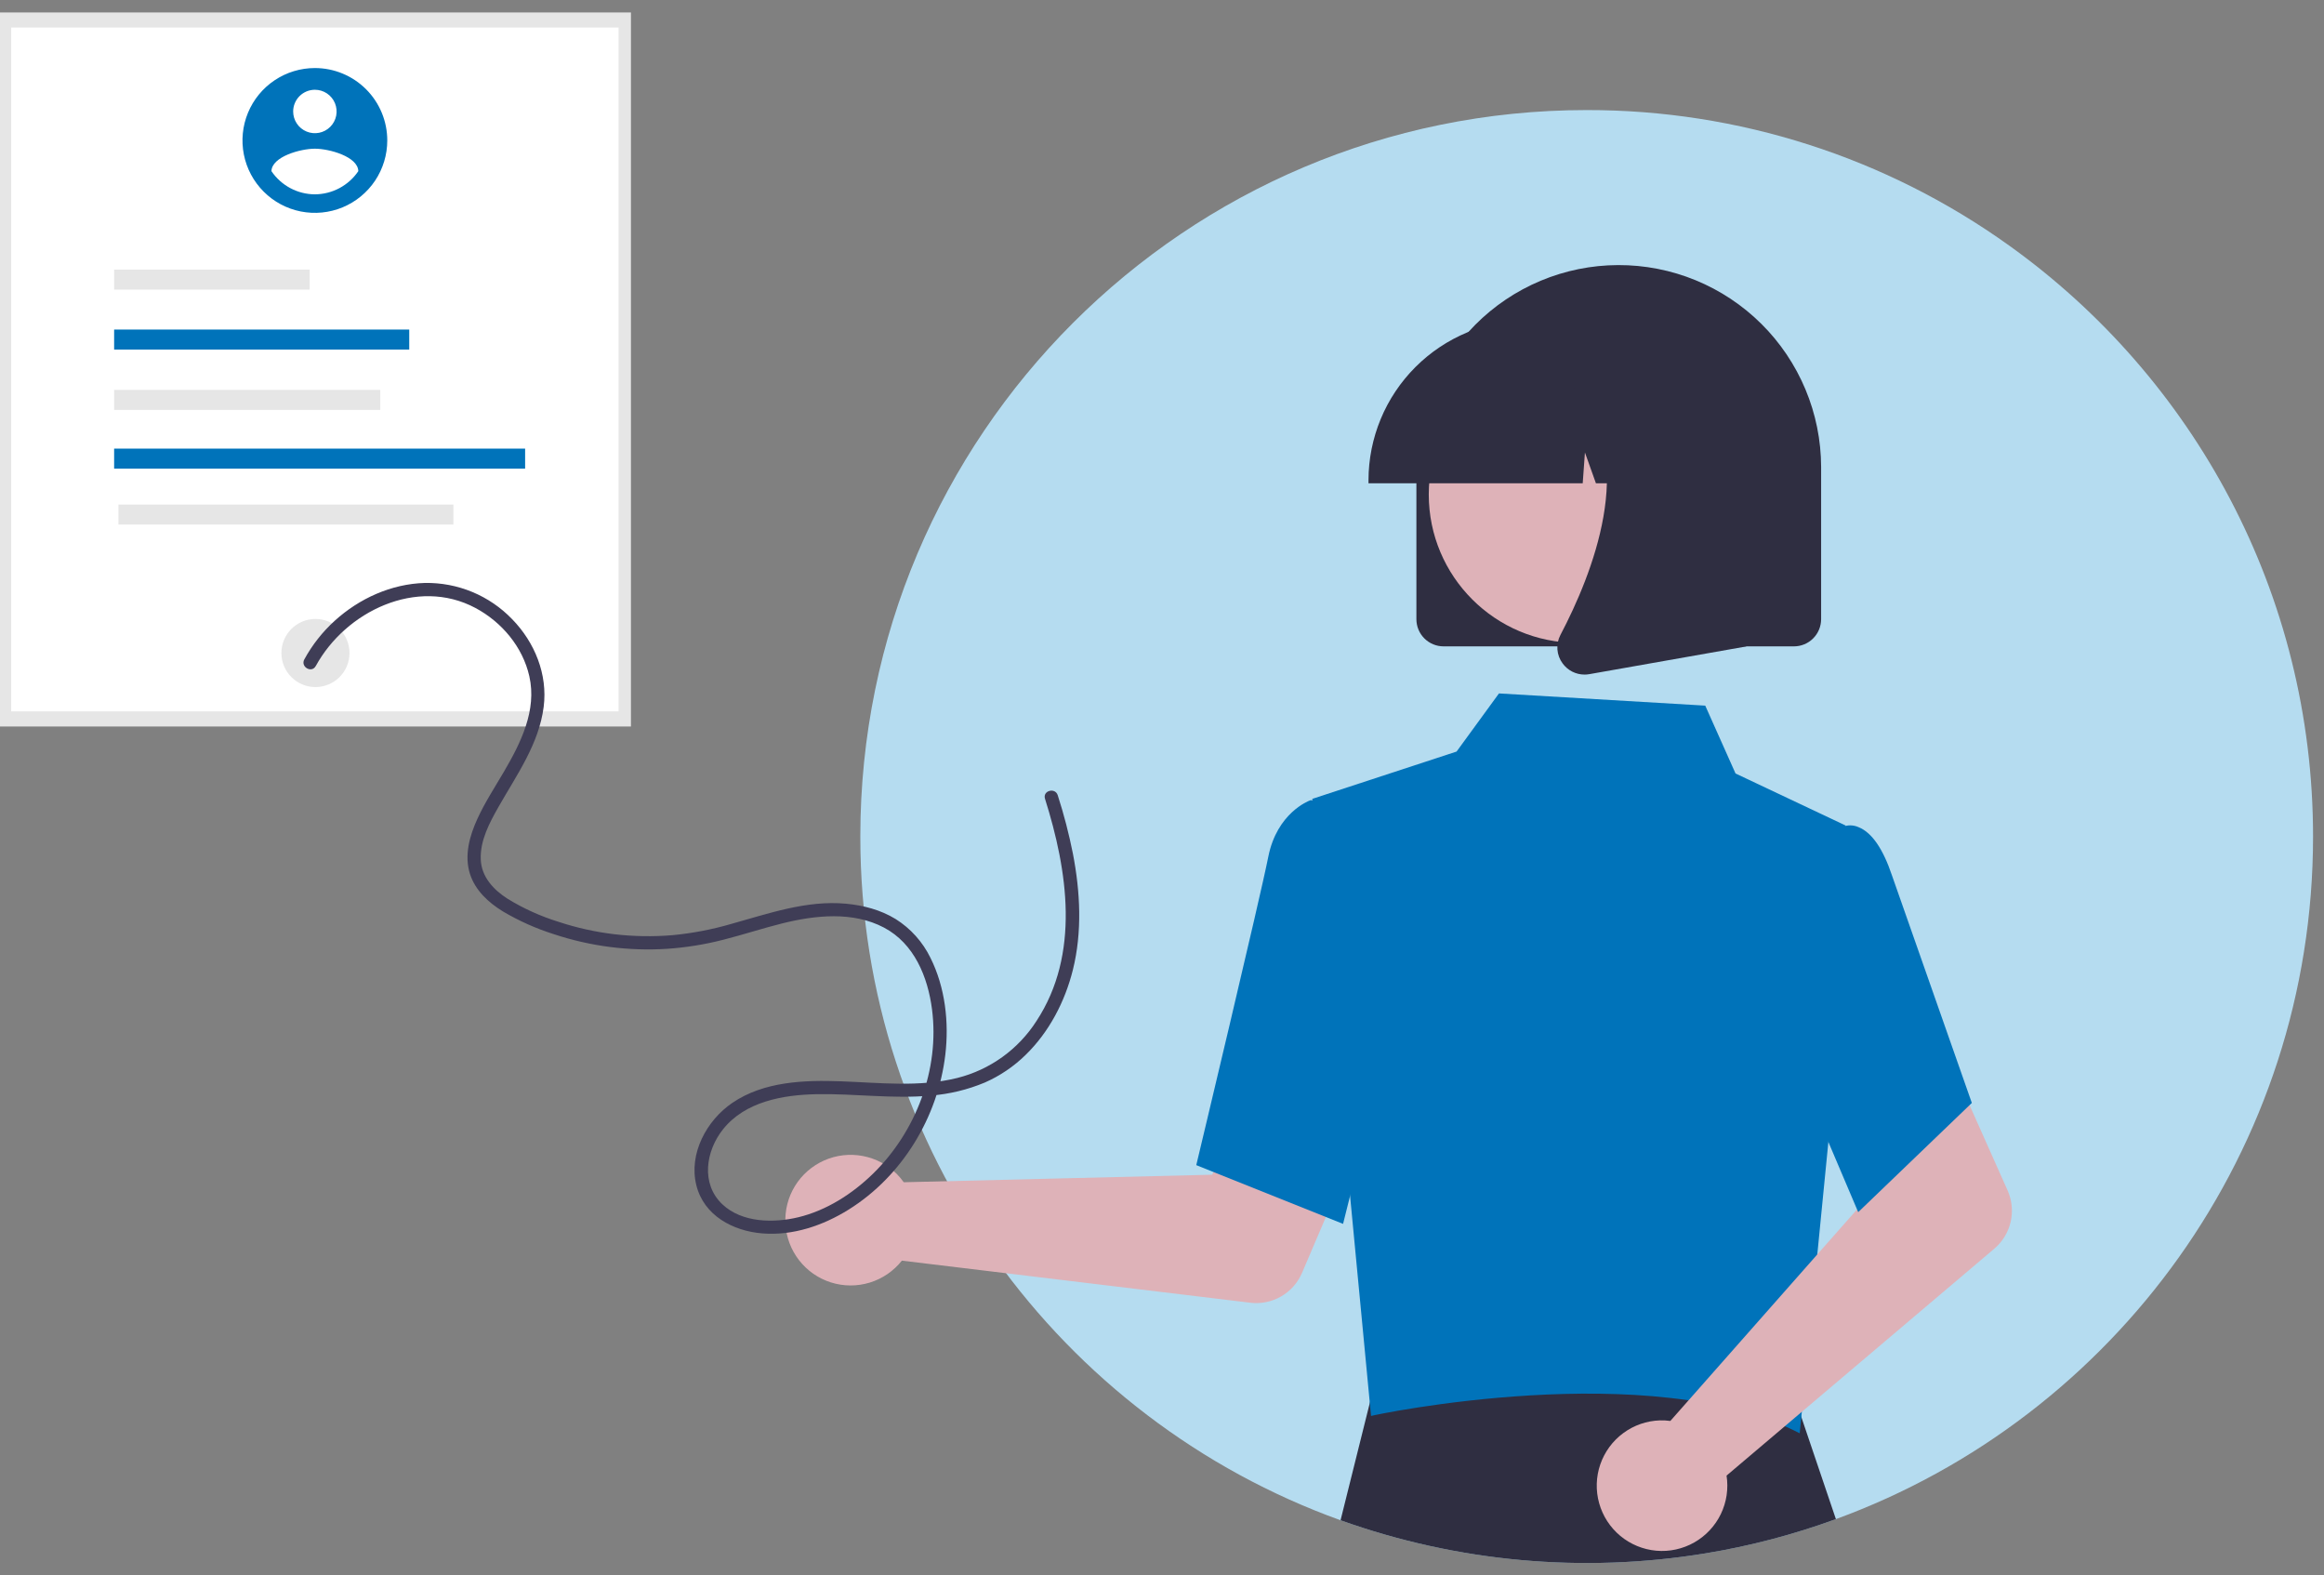 <svg width="183" height="124" viewBox="0 0 183 124" fill="none" xmlns="http://www.w3.org/2000/svg">
<rect x="0" y="0" width="183" height="124" fill="#808080" stroke="none"/>
<g clip-path="url(#clip0_1441_4830)">
<path d="M182.138 65.862C182.138 90.555 166.487 111.595 144.565 119.601C141.23 120.821 137.787 121.725 134.283 122.299C124.643 123.88 114.758 122.983 105.56 119.691C83.5 111.751 67.734 90.64 67.745 65.85C67.745 34.274 93.353 8.666 124.941 8.666C136.879 8.648 148.521 12.383 158.221 19.342C172.702 29.717 182.138 46.687 182.138 65.862Z" fill="#B5DCF0"/>
<path d="M144.565 119.601C141.23 120.821 137.788 121.725 134.283 122.299C124.643 123.88 114.758 122.983 105.56 119.691L108.202 109.092L108.361 108.456L113.751 108.477L140.831 108.574L141.178 109.598L144.565 119.601Z" fill="#2F2E41"/>
<path d="M49.683 0.979H0V57.197H49.683V0.979Z" fill="#E6E6E6"/>
<path d="M48.707 2.167H0.882V56.007H48.707V2.167Z" fill="white"/>
<path d="M24.84 54.093C26.32 54.093 27.521 52.893 27.521 51.412C27.521 49.932 26.32 48.731 24.84 48.731C23.359 48.731 22.159 49.932 22.159 51.412C22.159 52.893 23.359 54.093 24.84 54.093Z" fill="#E6E6E6"/>
<path d="M24.384 21.226H8.987V22.801H24.384V21.226Z" fill="#E6E6E6"/>
<path d="M32.225 25.946H8.987V27.521H32.225V25.946Z" fill="#0073BA"/>
<path d="M29.944 30.696H8.987V32.271H29.944V30.696Z" fill="#E6E6E6"/>
<path d="M41.35 35.32H8.987V36.895H41.35V35.32Z" fill="#0073BA"/>
<path d="M35.701 39.724H9.325V41.299H35.701V39.724Z" fill="#E6E6E6"/>
<path d="M70.644 92.456C70.833 92.65 71.007 92.858 71.163 93.079L95.447 92.485L98.28 87.309L106.651 90.563L102.526 100.215C102.193 100.994 101.616 101.645 100.881 102.069C100.147 102.493 99.295 102.667 98.453 102.565L71.016 99.251C70.369 100.07 69.488 100.673 68.49 100.979C67.491 101.285 66.424 101.28 65.428 100.965C64.433 100.65 63.557 100.039 62.917 99.213C62.278 98.388 61.905 97.388 61.848 96.345C61.79 95.303 62.052 94.267 62.597 93.377C63.143 92.487 63.947 91.784 64.902 91.361C65.856 90.939 66.917 90.817 67.943 91.013C68.969 91.208 69.911 91.711 70.644 92.454L70.644 92.456Z" fill="#DEB2B8"/>
<path d="M103.331 62.896L114.696 59.171L118.034 54.594L134.277 55.555L136.662 60.897L145.323 64.99L143.992 89.709L141.715 112.844C130.005 106.781 108.153 111.403 107.961 111.479L103.331 62.896Z" fill="#0073BA"/>
<path d="M105.758 96.356L94.198 91.731L94.248 91.525C94.297 91.317 99.217 70.758 99.87 67.454C100.551 64.012 103.037 63.061 103.143 63.022L103.22 62.994L107.794 64.386L109.804 80.172L105.758 96.356Z" fill="#0073BA"/>
<path d="M130.718 111.827C130.989 111.82 131.26 111.835 131.529 111.872L147.604 93.66L145.734 88.064L153.812 84.138L158.085 93.725C158.431 94.5 158.515 95.365 158.327 96.192C158.138 97.019 157.686 97.762 157.04 98.31L135.955 116.175C136.116 117.207 135.958 118.263 135.504 119.203C135.05 120.143 134.32 120.922 133.412 121.438C132.504 121.953 131.461 122.18 130.421 122.088C129.381 121.995 128.393 121.589 127.59 120.922C126.787 120.255 126.206 119.359 125.924 118.354C125.642 117.349 125.673 116.281 126.012 115.294C126.352 114.307 126.984 113.446 127.825 112.827C128.665 112.207 129.674 111.859 130.718 111.827Z" fill="#DEB2B8"/>
<path d="M146.322 95.433L139.616 79.66L142.232 68.673L145.05 65.113C145.256 65.024 145.479 64.98 145.703 64.982C145.928 64.984 146.149 65.033 146.354 65.125C147.394 65.543 148.278 66.825 148.985 68.935L155.269 86.836L146.322 95.433Z" fill="#0073BA"/>
<path d="M111.532 48.749V36.857C111.525 34.765 111.93 32.691 112.725 30.755C113.519 28.819 114.687 27.059 116.162 25.574C117.636 24.09 119.389 22.91 121.32 22.103C123.251 21.296 125.321 20.877 127.414 20.87C129.506 20.863 131.58 21.268 133.516 22.062C135.452 22.857 137.212 24.025 138.697 25.5C140.182 26.974 141.361 28.727 142.168 30.658C142.976 32.588 143.395 34.659 143.402 36.752C143.402 36.787 143.402 36.822 143.402 36.857V48.749C143.401 49.316 143.175 49.861 142.774 50.262C142.373 50.663 141.828 50.889 141.261 50.889H113.672C113.105 50.889 112.561 50.663 112.159 50.262C111.758 49.861 111.532 49.316 111.532 48.749Z" fill="#2F2E41"/>
<path d="M124.189 50.612C130.641 50.612 135.872 45.382 135.872 38.929C135.872 32.477 130.641 27.247 124.189 27.247C117.737 27.247 112.506 32.477 112.506 38.929C112.506 45.382 117.737 50.612 124.189 50.612Z" fill="#DEB2B8"/>
<path d="M107.76 37.809C107.764 34.467 109.093 31.263 111.456 28.9C113.819 26.537 117.023 25.207 120.365 25.204H122.743C126.085 25.207 129.289 26.537 131.653 28.9C134.016 31.263 135.345 34.467 135.349 37.809V38.047H130.322L128.608 33.246L128.265 38.047H125.668L124.803 35.625L124.629 38.047H107.76V37.809Z" fill="#2F2E41"/>
<path d="M123.043 52.227C122.807 51.907 122.666 51.528 122.636 51.132C122.606 50.736 122.689 50.339 122.875 49.988C125.395 45.194 128.924 36.336 124.24 30.873L123.904 30.481H137.503V50.897L125.15 53.077C125.025 53.099 124.898 53.11 124.771 53.11C124.434 53.11 124.101 53.03 123.801 52.877C123.501 52.723 123.241 52.501 123.043 52.227L123.043 52.227Z" fill="#2F2E41"/>
<path d="M24.795 5.357C23.668 5.357 22.565 5.691 21.628 6.318C20.69 6.944 19.96 7.834 19.528 8.876C19.096 9.917 18.984 11.064 19.203 12.169C19.423 13.275 19.966 14.291 20.764 15.088C21.561 15.886 22.576 16.429 23.682 16.649C24.788 16.869 25.934 16.756 26.976 16.325C28.018 15.893 28.908 15.162 29.535 14.225C30.161 13.288 30.495 12.185 30.495 11.058V11.058C30.495 10.309 30.348 9.568 30.061 8.876C29.775 8.184 29.355 7.556 28.826 7.027C28.296 6.497 27.668 6.077 26.976 5.791C26.285 5.504 25.543 5.357 24.795 5.357H24.795ZM24.795 7.067C25.133 7.067 25.464 7.167 25.745 7.355C26.026 7.543 26.245 7.81 26.375 8.123C26.504 8.435 26.538 8.779 26.472 9.111C26.406 9.442 26.243 9.747 26.004 9.986C25.765 10.225 25.46 10.388 25.129 10.454C24.797 10.52 24.453 10.486 24.141 10.357C23.828 10.227 23.561 10.008 23.373 9.727C23.185 9.446 23.085 9.115 23.085 8.777C23.085 8.324 23.265 7.889 23.586 7.568C23.907 7.247 24.341 7.067 24.795 7.067ZM24.795 15.3C24.119 15.297 23.455 15.129 22.859 14.811C22.263 14.493 21.753 14.034 21.375 13.475C21.402 12.335 23.655 11.707 24.795 11.707C25.935 11.707 28.188 12.335 28.215 13.475C27.836 14.034 27.327 14.492 26.731 14.81C26.135 15.128 25.471 15.296 24.795 15.3Z" fill="#0073BA"/>
<path d="M24.863 52.44C27.211 48.136 32.837 45.41 37.44 47.867C39.511 48.973 41.158 50.928 41.681 53.24C42.287 55.925 41.009 58.486 39.69 60.742C38.973 61.966 38.188 63.166 37.596 64.457C36.982 65.795 36.543 67.341 37.005 68.796C37.421 70.107 38.465 71.06 39.607 71.761C40.867 72.505 42.208 73.104 43.604 73.546C46.476 74.501 49.506 74.893 52.527 74.701C54.029 74.599 55.517 74.358 56.975 73.982C58.525 73.587 60.046 73.086 61.598 72.699C64.191 72.055 67.146 71.735 69.604 73.028C71.992 74.285 73.061 76.914 73.391 79.472C74.002 84.194 72.13 89.094 68.749 92.401C67.127 93.988 65.086 95.299 62.863 95.835C60.923 96.303 58.433 96.273 56.889 94.823C55.166 93.205 55.572 90.61 56.94 88.902C58.686 86.724 61.644 86.201 64.284 86.147C67.287 86.087 70.287 86.534 73.289 86.256C74.754 86.142 76.191 85.796 77.547 85.229C78.739 84.705 79.826 83.969 80.756 83.058C82.609 81.258 83.858 78.859 84.48 76.366C85.228 73.368 85.065 70.216 84.484 67.204C84.174 65.651 83.776 64.117 83.29 62.61C83.09 61.974 82.085 62.246 82.287 62.887C84.076 68.558 85.073 75.117 81.617 80.383C80.187 82.616 77.959 84.22 75.388 84.867C72.397 85.611 69.258 85.243 66.217 85.132C63.326 85.027 60.151 85.141 57.673 86.825C55.639 88.206 54.217 90.833 54.832 93.314C55.424 95.705 57.723 96.919 60.022 97.106C62.434 97.302 64.808 96.492 66.834 95.227C71.047 92.593 73.85 87.962 74.436 83.052C74.741 80.494 74.43 77.738 73.27 75.416C72.659 74.159 71.707 73.098 70.524 72.355C69.343 71.631 67.98 71.275 66.611 71.149C63.5 70.862 60.511 71.93 57.56 72.747C56.053 73.185 54.507 73.48 52.945 73.628C51.428 73.754 49.903 73.729 48.391 73.554C46.891 73.377 45.413 73.049 43.979 72.575C42.574 72.14 41.228 71.532 39.974 70.764C38.867 70.056 37.91 69.043 37.856 67.662C37.797 66.164 38.552 64.763 39.27 63.5C40.689 61.006 42.442 58.566 42.812 55.646C43.136 53.092 42.108 50.575 40.333 48.753C39.444 47.828 38.373 47.097 37.188 46.605C36.003 46.114 34.729 45.872 33.446 45.896C30.813 45.971 28.291 47.116 26.355 48.875C25.394 49.748 24.586 50.775 23.963 51.913C23.642 52.501 24.54 53.026 24.861 52.438L24.863 52.44Z" fill="#3F3D56"/>
</g>
<defs>
<clipPath id="clip0_1441_4830">
<rect width="182.138" height="122.08" fill="white" transform="translate(0 0.979)"/>
</clipPath>
</defs>
</svg>
